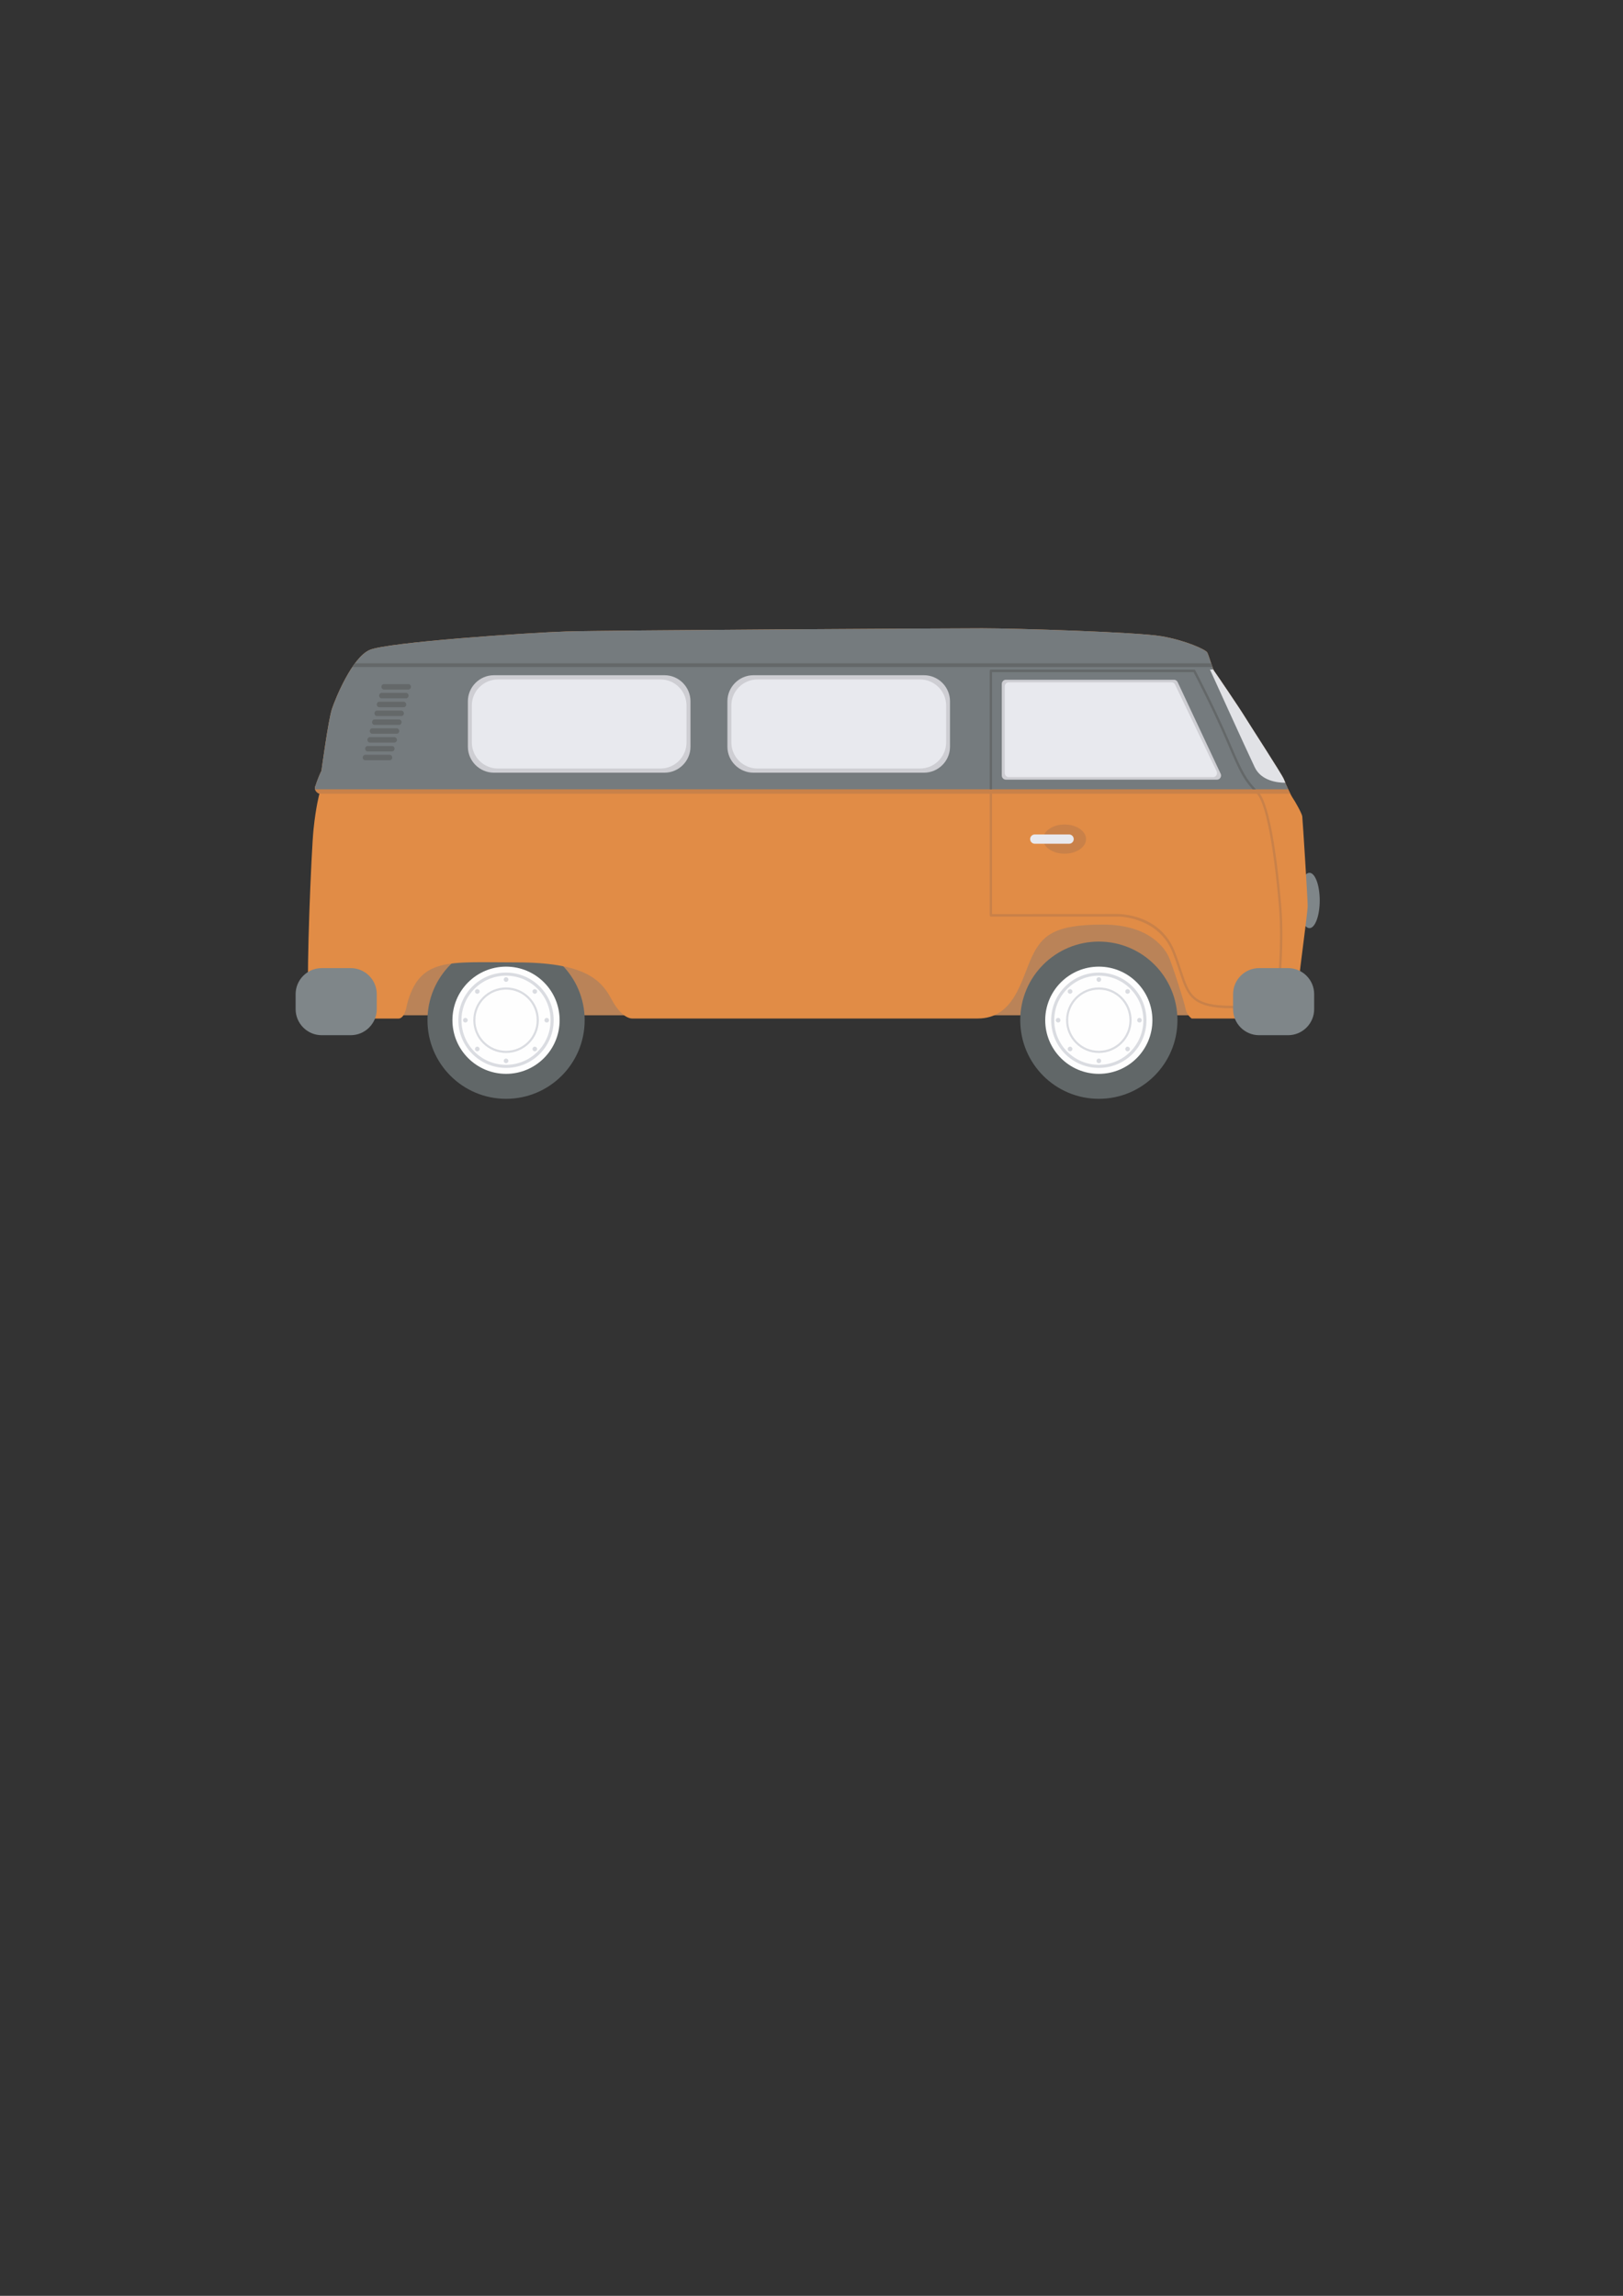 <svg xmlns="http://www.w3.org/2000/svg" width="210mm" height="297mm" shape-rendering="geometricPrecision" text-rendering="geometricPrecision" image-rendering="optimizeQuality" fill-rule="evenodd" clip-rule="evenodd" viewBox="0 0 21000 29700"><rect x="0" y="0" width="21000" height="29700" fill="#333333" stroke="none"/><g fill-rule="nonzero"><path fill="#7F8689" d="M17076 11649c0 198-60 358-133 358-74 0-134-160-134-358s60-358 134-358c73 0 133 160 133 358z"/><path fill="#BA8358" d="M4823 13134h10864v-1196H4823z"/><path fill="#616768" d="M7565 13198c0 562-455 1017-1017 1017s-1017-455-1017-1017 455-1017 1017-1017 1017 455 1017 1017z"/><path fill="#FEFEFE" d="M7241 13198c0 383-310 694-693 694s-694-311-694-694 311-693 694-693 693 310 693 693z"/><path fill="#DADCE1" d="M7164 13198c0 341-276 617-616 617-341 0-617-276-617-617 0-340 276-616 617-616 340 0 616 276 616 616z"/><path fill="#FEFEFE" d="M7124 13198c0 319-258 577-576 577-319 0-577-258-577-577 0-318 258-576 577-576 318 0 576 258 576 576z"/><path fill="#DADCE1" d="M6972 13198c0 234-190 424-424 424s-424-190-424-424 190-424 424-424 424 190 424 424z"/><path fill="#FEFEFE" d="M6944 13198c0 219-177 396-396 396s-397-177-397-396 178-396 397-396 396 177 396 396z"/><path fill="#DADCE1" d="M6578 12672c0 16-14 30-30 30-17 0-30-14-30-30 0-17 13-30 30-30 16 0 30 13 30 30zM6941 12847c-12 12-31 12-42 0-12-11-12-31 0-42 11-12 30-12 42 0 12 11 12 31 0 42zM7074 13228c-16 0-30-13-30-30 0-16 14-30 30-30 17 0 30 14 30 30 0 17-13 30-30 30zM6899 13592c-12-12-12-31 0-43 11-12 30-12 42 0s12 31 0 43c-12 11-31 11-42 0zM6518 13724c0-16 13-30 30-30 16 0 30 14 30 30 0 17-14 30-30 30-17 0-30-13-30-30zM6154 13549c12-12 31-12 43 0s12 31 0 43c-12 11-31 11-43 0-11-12-11-31 0-43zM6021 13168c17 0 31 14 31 30 0 17-14 30-31 30-16 0-30-13-30-30 0-16 14-30 30-30zM6197 12805c12 11 12 31 0 42-12 12-31 12-43 0-11-11-11-31 0-42 12-12 31-12 43 0z"/><path fill="#616768" d="M15235 13198c0 562-455 1017-1017 1017s-1017-455-1017-1017 455-1017 1017-1017 1017 455 1017 1017z"/><path fill="#FEFEFE" d="M14911 13198c0 383-310 694-693 694s-694-311-694-694 311-693 694-693 693 310 693 693z"/><path fill="#DADCE1" d="M14834 13198c0 341-276 617-616 617s-617-276-617-617c0-340 277-616 617-616s616 276 616 616z"/><path fill="#FEFEFE" d="M14794 13198c0 319-258 577-576 577-319 0-577-258-577-577 0-318 258-576 577-576 318 0 576 258 576 576z"/><path fill="#DADCE1" d="M14642 13198c0 234-190 424-424 424s-424-190-424-424 190-424 424-424 424 190 424 424z"/><path fill="#FEFEFE" d="M14614 13198c0 219-177 396-396 396s-397-177-397-396 178-396 397-396 396 177 396 396z"/><path fill="#DADCE1" d="M14248 12672c0 16-13 30-30 30s-30-14-30-30c0-17 13-30 30-30s30 13 30 30zM14611 12847c-12 12-31 12-42 0-12-11-12-31 0-42 11-12 30-12 42 0 12 11 12 31 0 42zM14744 13228c-17 0-30-13-30-30 0-16 13-30 30-30s30 14 30 30c0 17-13 30-30 30zM14569 13592c-12-12-12-31 0-43 11-12 30-12 42 0s12 31 0 43c-12 11-31 11-42 0zM14188 13724c0-16 13-30 30-30s30 14 30 30c0 17-13 30-30 30s-30-13-30-30zM13824 13549c12-12 31-12 43 0s12 31 0 43c-12 11-31 11-43 0-12-12-12-31 0-43zM13692 13168c16 0 29 14 29 30 0 17-13 30-29 30-17 0-31-13-31-30 0-16 14-30 31-30zM13867 12805c12 11 12 31 0 42-12 12-31 12-43 0-12-11-12-31 0-42 12-12 31-12 43 0z"/><path fill="#E18C46" d="M4223 13086s-200-83-230-273c-30-189 34-1793 64-2086 30-294 76-459 76-459s-74-26-53-96c21-71 68-182 79-200 0 0 89-660 136-801 47-140 261-664 488-763 226-99 2032-222 2546-239 514-16 4964-41 5380-41s2010 49 2320 103c310 53 571 172 592 210 20 39 75 226 88 239 13 14 337 493 390 581s489 759 511 816c23 58 84 198 116 245 33 47 119 201 124 239 5 39 70 1064 70 1158 0 93-110 863-110 951s-11 402-36 435-146 71-176 71h-1179s-65-44-80-129-182-602-220-676c-37-75-221-410-849-410-627 0-790 137-924 429-133 291-226 786-695 786H8185s-131 17-271-246c-139-262-356-480-1237-480-882 0-1252-71-1413 553 0 0-23 174-109 174h-642s-161-28-290-91z"/><path fill="#C98149" d="M14463 11824c56 0 547 14 735 480 37 93 65 177 89 252 102 313 148 455 652 455h569c12-105 84-776 40-1293-70-805-174-1333-286-1450-154-159-200-227-381-657-170-400-403-850-438-916h-2607v3130l1627-1zm2060 1220h-584c-525 0-580-169-680-477-25-74-52-158-89-250-183-454-686-460-707-460l-2 1h-1640c-8 0-15-8-15-17V8678c0-9 7-16 15-16h2631c5 0 10 3 13 8s259 495 443 927c188 443 232 500 374 647 162 167 255 993 296 1471 46 535-32 1232-41 1308 0 2 1 3 1 5 0 9-7 16-15 16z"/><path fill="#C98149" d="M16695 10268c-15-30-32-65-47-99H4080c0 1-1 2-1 3-21 70 53 96 53 96h12563z"/><path fill="#757B7E" d="M16610 10077c-22-57-458-728-511-816s-378-567-390-581c-13-13-68-200-88-239-21-38-283-157-592-210-310-54-1904-103-2320-103s-4866 25-5380 41c-514 17-2320 140-2547 239-226 99-440 623-487 763-47 141-136 801-136 801-11 18-59 129-79 200-5 15-5 28-2 39h12590c-23-50-46-103-58-134z"/><path fill="#646869" d="M5043 9835h-317c-18 0-33-15-33-35 0-19 15-35 33-35h317c18 0 32 16 32 35 0 20-14 35-32 35zM5073 9721h-317c-18 0-32-16-32-35s14-35 32-35h317c18 0 32 16 32 35s-14 35-32 35zM5103 9606h-317c-18 0-32-15-32-35 0-19 14-35 32-35h317c18 0 33 16 33 35 0 20-15 35-33 35zM5134 9492h-318c-17 0-32-16-32-35s15-35 32-35h318c17 0 32 16 32 35s-15 35-32 35zM5164 9378h-317c-18 0-33-16-33-36 0-19 15-35 33-35h317c18 0 32 16 32 35 0 20-14 36-32 36zM5194 9263h-317c-18 0-32-16-32-35s14-35 32-35h317c18 0 32 16 32 35s-14 35-32 35zM5224 9149h-317c-18 0-32-16-32-35 0-20 14-36 32-36h317c18 0 32 16 32 36 0 19-14 35-32 35zM5255 9034h-318c-18 0-32-16-32-35s14-35 32-35h318c17 0 32 16 32 35s-15 35-32 35zM5285 8920h-318c-17 0-32-16-32-35 0-20 15-35 32-35h318c17 0 32 15 32 35 0 19-15 35-32 35zM4593 8581c-12 16-23 31-34 48h11128c-5-15-10-31-16-48H4593z"/><path fill="#E1E2E6" d="M16610 10077c-22-57-458-728-511-816s-378-567-390-581c-3-2-5-9-9-18h-44s465 1025 579 1264c85 177 295 200 396 200-8-19-16-36-21-49z"/><path fill="#646869" d="M12836 10211V8695h2607c35 66 268 516 438 916 158 375 213 475 327 600h42c-118-125-170-206-342-614-184-432-440-922-443-927s-8-8-13-8h-2631c-8 0-15 7-15 16v1533h30z"/><path fill="#CECED3" d="M15791 10003l-553-1178c-9-19-27-31-46-31h-2178c-28 0-52 25-52 54v1184c0 30 24 54 52 54h2733c29 0 52-24 52-54 0-11-3-21-8-29z"/><path fill="#E8E9EE" d="M15740 9974l-536-1118c-8-18-26-29-45-29h-2108c-27 0-50 23-50 52v1122c0 29 23 52 50 52h2646c28 0 50-23 50-52 0-9-2-19-7-27z"/><path fill="#C98149" d="M14052 10855c0 105-125 189-278 189s-277-84-277-189c0-104 124-189 277-189s278 85 278 189z"/><path fill="#E8E9EE" d="M13833 10915h-444c-33 0-60-27-60-60s27-60 60-60h444c33 0 60 27 60 60s-27 60-60 60z"/><path fill="#7F8689" d="M4538 13392h-376c-185 0-337-151-337-337v-194c0-186 152-337 337-337h376c185 0 337 151 337 337v194c0 186-152 337-337 337zM16667 13392h-376c-185 0-336-151-336-337v-194c0-186 151-337 336-337h376c185 0 337 151 337 337v194c0 186-152 337-337 337z"/><path fill="#CECED3" d="M8598 9996H6391c-185 0-337-151-337-336v-588c0-185 152-337 337-337h2207c185 0 336 152 336 337v588c0 185-151 336-336 336z"/><path fill="#E8E9EE" d="M8547 9942H6442c-185 0-337-152-337-337v-479c0-185 152-336 337-336h2105c185 0 336 151 336 336v479c0 185-151 337-336 337z"/><path fill="#CECED3" d="M11955 9996H9749c-185 0-337-151-337-336v-588c0-185 152-337 337-337h2206c186 0 337 152 337 337v588c0 185-151 336-337 336z"/><path fill="#E8E9EE" d="M11905 9942H9800c-185 0-337-152-337-337v-479c0-185 152-336 337-336h2105c185 0 337 151 337 336v479c0 185-152 337-337 337z"/></g></svg>
